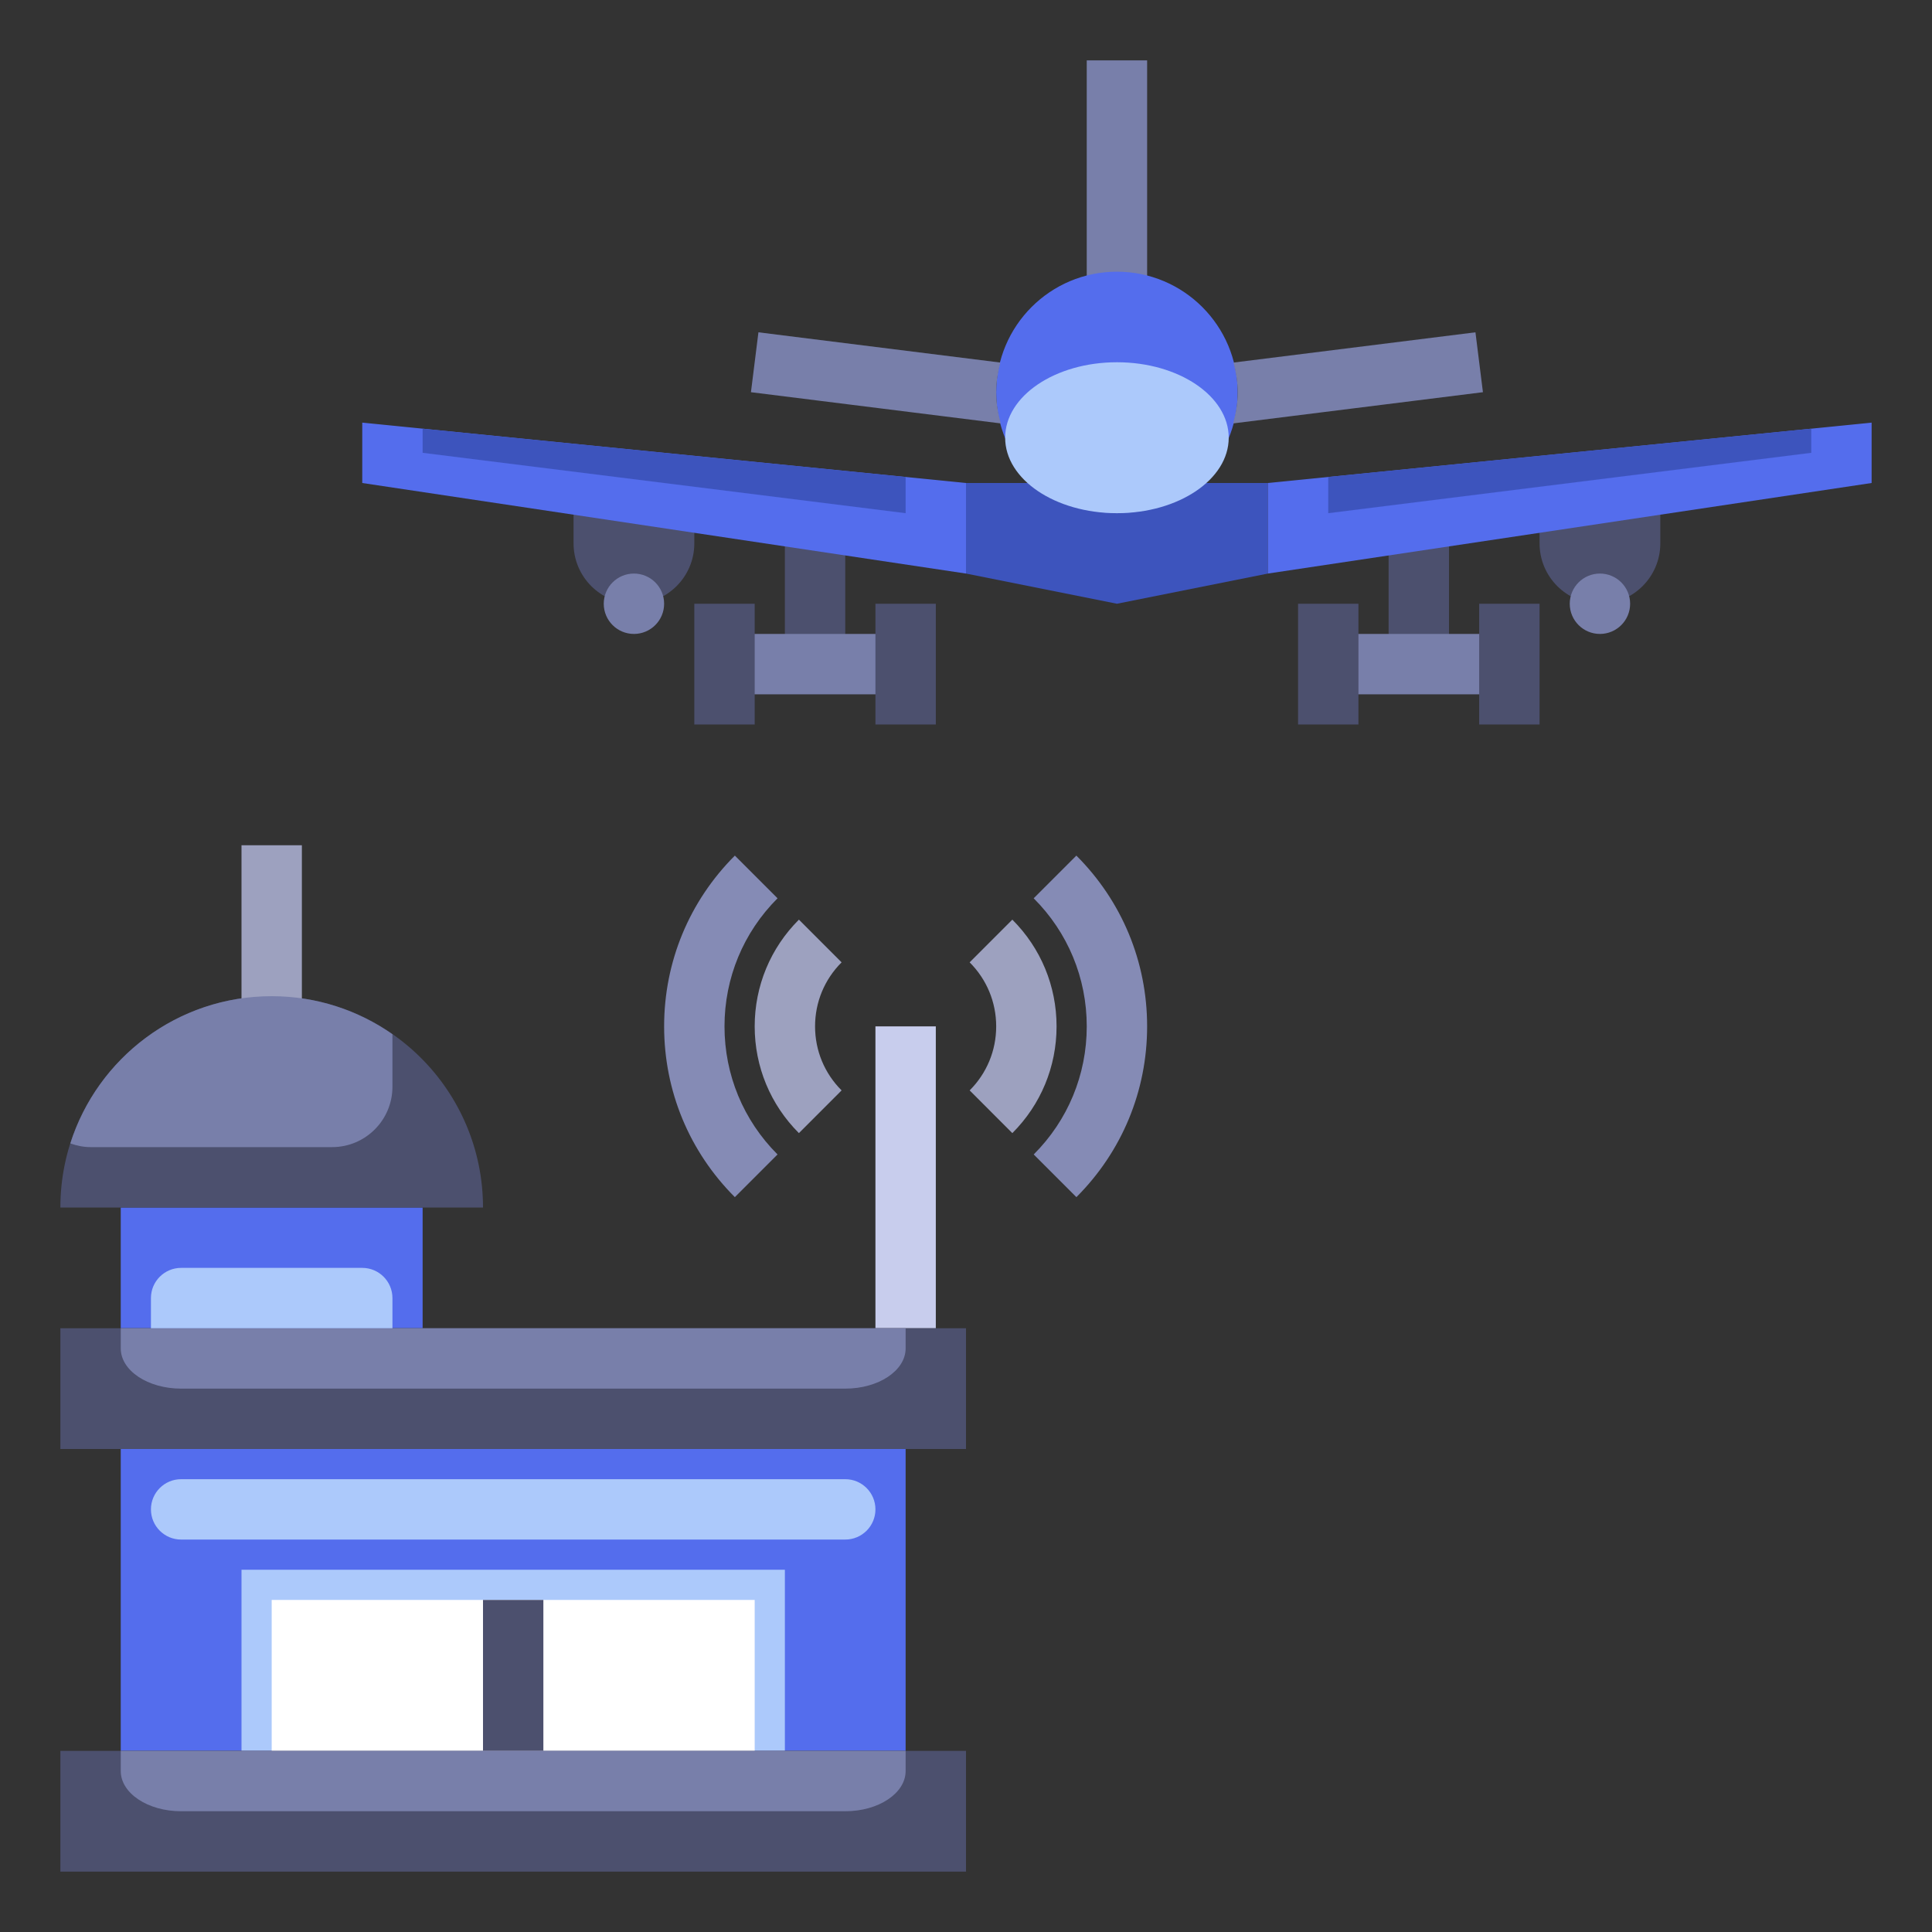 <svg id="Layer_3" enable-background="new 0 0 64 64" height="512" viewBox="0 0 64 64" width="512" xmlns="http://www.w3.org/2000/svg"><rect x="0" y="0" width="64" height="64" fill="#333333" stroke="none"/><g><g><path d="m26 18h2v4h-2z" fill="#4c506e"/></g><path d="m23 16v2c0 1.105-.895 2-2 2-1.105 0-2-.895-2-2v-2" fill="#4c506e"/><g><path d="m24 21h6v2h-6z" fill="#787faa"/></g><g><path d="m29 20h2v4h-2z" fill="#4c506e"/></g><g><path d="m23 20h2v4h-2z" fill="#4c506e"/></g><g><path d="m46 18h2v4h-2z" fill="#4c506e"/></g><path d="m51 16v2c0 1.105.895 2 2 2 1.105 0 2-.895 2-2v-2" fill="#4c506e"/><g><path d="m36 2h2v8h-2z" fill="#787faa"/></g><path d="m40 16h2v3l-5 1-5-1v-3h2" fill="#3d54bd"/><g fill="#546ded"><circle cx="37" cy="13" r="4"/><path d="m14 40v4h-10v-4"/><path d="m30 58v-10h-26v10"/></g><path d="m8 58v-6h18v6" fill="#acc9fb"/><path d="m9 53h16v6h-16z" fill="#fff"/><path d="m2 58h30v4h-30z" fill="#4c506e"/><g><path d="m16 53h2v5h-2z" fill="#4c506e"/></g><path d="m16 40c0-3.866-3.134-7-7-7s-7 3.134-7 7z" fill="#4c506e"/><g><path d="m8 28h2v6h-2z" fill="#9da1bf"/></g><path d="m40.85 14.026 8.274-1.034-.248-1.984-8.014 1.002c.081.318.138.646.138.99 0 .357-.062.697-.15 1.026z" fill="#787faa"/><g><path d="m44 21h6v2h-6z" fill="#787faa"/></g><path d="m32 16-20-2v2l20 3" fill="#546ded"/><path d="m33.138 12.01-8.014-1.002-.248 1.984 8.274 1.034c-.088-.329-.15-.669-.15-1.026 0-.344.057-.672.138-.99z" fill="#787faa"/><g><path d="m29 34h2v10h-2z" fill="#c8cded"/></g><g><path d="m33.535 37.536-1.414-1.415c.566-.566.879-1.319.879-2.121s-.313-1.555-.879-2.121l1.414-1.415c.944.944 1.465 2.2 1.465 3.536s-.521 2.592-1.465 3.536z" fill="#9da1bf"/></g><g><path d="m26.465 37.536c-.944-.944-1.465-2.2-1.465-3.536s.521-2.592 1.465-3.536l1.414 1.415c-.567.566-.879 1.319-.879 2.121s.312 1.555.879 2.121z" fill="#9da1bf"/></g><g><path d="m24.343 39.657c-1.511-1.511-2.343-3.52-2.343-5.657s.832-4.146 2.343-5.657l1.414 1.414c-1.133 1.133-1.757 2.64-1.757 4.243s.624 3.11 1.757 4.243z" fill="#858bb5"/></g><g><path d="m35.657 39.657-1.414-1.414c1.133-1.133 1.757-2.64 1.757-4.243s-.624-3.11-1.758-4.243l1.414-1.414c1.512 1.511 2.344 3.52 2.344 5.657s-.832 4.146-2.343 5.657z" fill="#858bb5"/></g><path d="m4 58v.667c0 .736.895 1.333 2 1.333h22c1.105 0 2-.597 2-1.333v-.667z" fill="#787faa"/><path d="m2 44h30v4h-30z" fill="#4c506e"/><path d="m4 44v.667c0 .736.895 1.333 2 1.333h22c1.105 0 2-.597 2-1.333v-.667z" fill="#787faa"/><path d="m28 51h-22c-.552 0-1-.448-1-1 0-.552.448-1 1-1h22c.552 0 1 .448 1 1 0 .552-.448 1-1 1z" fill="#acc9fb"/><path d="m13 44h-8v-1c0-.552.448-1 1-1h6c.552 0 1 .448 1 1z" fill="#acc9fb"/><path d="m3 38h8c1.105 0 2-.895 2-2v-1.74c-1.134-.792-2.512-1.26-4-1.26-3.125 0-5.77 2.049-6.67 4.877.21.075.434.123.67.123z" fill="#787faa"/><ellipse cx="37" cy="14.5" fill="#acc9fb" rx="3.703" ry="2.5"/><g><path d="m43 20h2v4h-2z" fill="#4c506e"/></g><g><path d="m49 20h2v4h-2z" fill="#4c506e"/></g><circle cx="21" cy="20" fill="#787faa" r="1"/><circle cx="53" cy="20" fill="#787faa" r="1"/><path d="m14 14.2v.8l16 2v-1.2z" fill="#3d54bd"/><path d="m42 16 20-2v2l-20 3" fill="#546ded"/><path d="m60 14.2v.8l-16 2v-1.2z" fill="#3d54bd"/></g></svg>